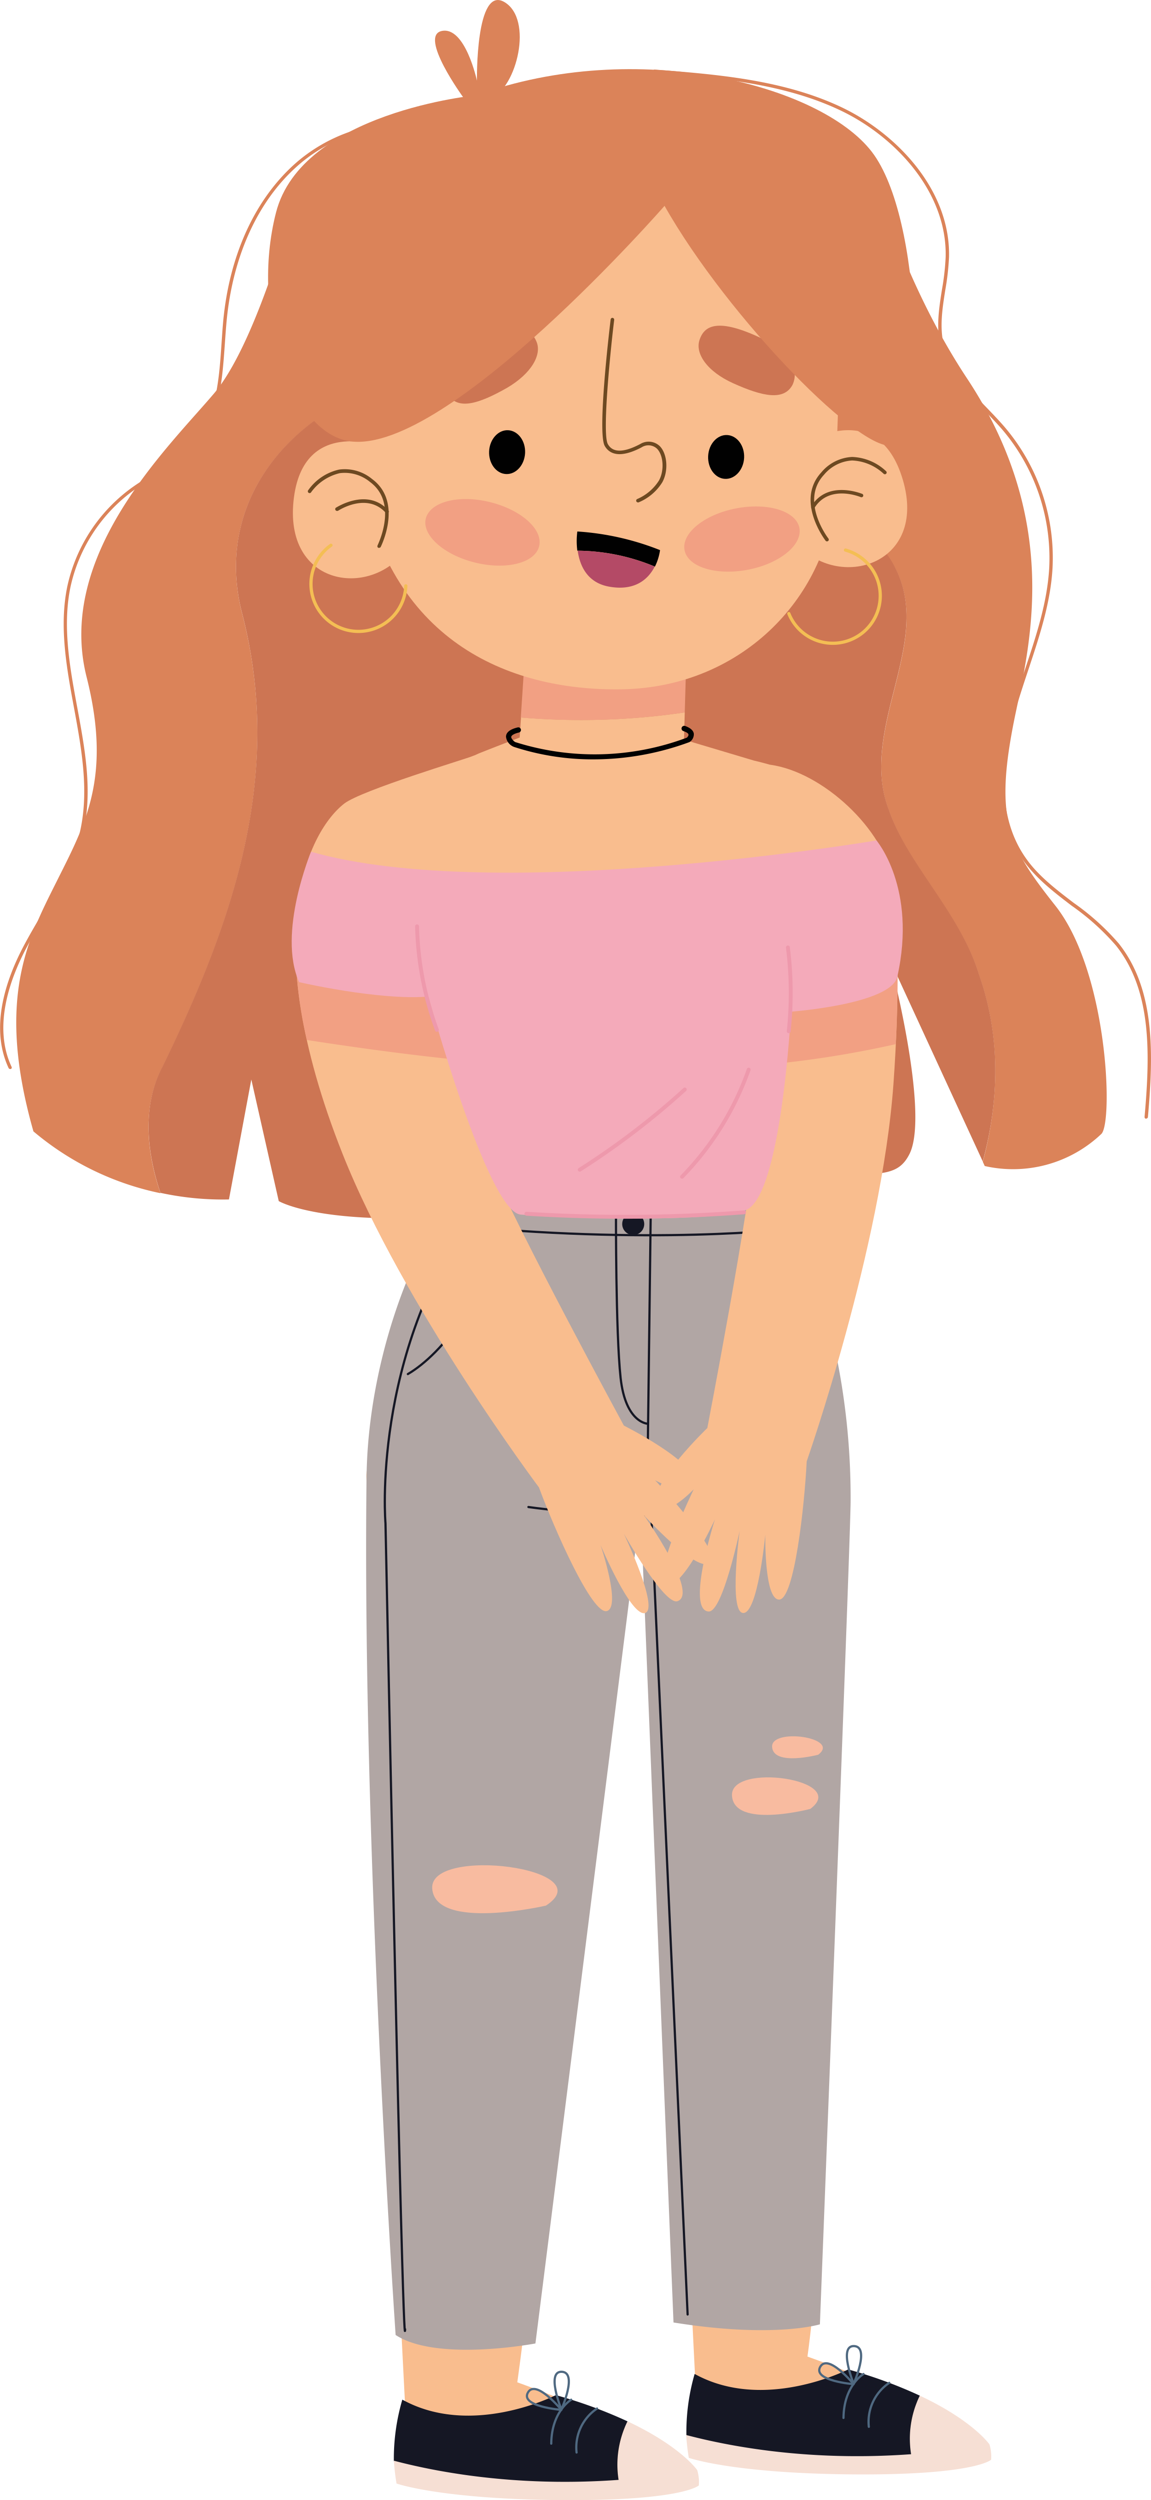 <svg id="Layer_1" data-name="Layer 1" xmlns="http://www.w3.org/2000/svg" viewBox="0 0 224.92 488.37"><defs><style>.cls-1{fill:#db8359;}.cls-2{fill:#cd7553;}.cls-3{fill:#f2a083;}.cls-4{fill:#f9bd8e;}.cls-5{fill:#f6dfd4;}.cls-6{fill:#151724;}.cls-10,.cls-19,.cls-7{fill:none;stroke-linecap:round;}.cls-7{stroke:#4f6981;}.cls-10,.cls-7{stroke-linejoin:round;stroke-width:0.43px;}.cls-8{fill:#b1a6a4;}.cls-9{fill:#f8bba0;}.cls-10{stroke:#151724;}.cls-11{fill:#dc2b2b;}.cls-12{fill:#ea5251;}.cls-13{fill:#f4aaba;}.cls-14{fill:#ee99ac;}.cls-15{fill:#f6a208;}.cls-16{fill:#010101;}.cls-17{fill:#6d4921;}.cls-18{fill:#b44a66;}.cls-19{stroke:#f4be54;stroke-miterlimit:10;stroke-width:0.63px;}</style></defs><path class="cls-1" d="M431.76,395.26a.34.34,0,0,0,.34-.3c1.06-12.19,1.5-24.85-5.71-33.91a47.85,47.85,0,0,0-8.78-7.91c-3.42-2.61-7-5.32-9.43-8.84-4.74-6.79-5.46-16.25-2.15-28.13.8-2.86,1.76-5.75,2.69-8.54,2.14-6.43,4.36-13.07,4.74-19.93a39.36,39.36,0,0,0-9.24-27.38c-1.18-1.39-2.49-2.74-3.75-4.05-3.5-3.62-7.11-7.36-8.27-12.15-.84-3.49-.26-7.15.3-10.7a50.54,50.54,0,0,0,.73-6.4c.34-13.06-10.11-24-20.63-29.13-11.51-5.58-25-6.62-36.88-7.54a.33.33,0,0,0-.35.3.32.32,0,0,0,.3.35c11.83.91,25.24,1.95,36.64,7.47,10.33,5,20.6,15.76,20.26,28.53a48,48,0,0,1-.72,6.32c-.57,3.61-1.16,7.34-.29,11,1.2,5,4.88,8.76,8.43,12.44,1.26,1.31,2.56,2.65,3.72,4a38.76,38.76,0,0,1,9.1,26.93c-.38,6.78-2.58,13.38-4.71,19.77-.94,2.8-1.9,5.69-2.7,8.57-3.37,12.07-2.61,21.71,2.24,28.66,2.52,3.61,6.1,6.35,9.57,9a47.27,47.27,0,0,1,8.66,7.79c7.07,8.88,6.63,21.4,5.57,33.47a.34.34,0,0,0,.3.35Z" transform="translate(-207.78 -176.76)"/><path class="cls-1" d="M209.75,385.58l.14,0a.3.3,0,0,0,.16-.41c-3.66-7.8-.43-17,2.93-23.33,1.11-2.1,2.34-4.19,3.54-6.21,3-5.05,6.06-10.26,7.45-16,2-8.1.41-16.52-1.09-24.66-1.44-7.77-2.93-15.81-1.33-23.53a31.59,31.59,0,0,1,12.69-19.14c1.27-.9,2.63-1.72,3.95-2.52a33.29,33.29,0,0,0,7.53-5.58c5-5.43,5.48-13,6-20.3.1-1.44.2-2.87.33-4.28,1.18-12.8,6.12-23.63,13.9-30.48,9.3-8.19,23-10.16,32.58-4.69a.34.34,0,0,0,.45-.11.31.31,0,0,0-.11-.44c-9.83-5.6-23.86-3.59-33.37,4.78-7.89,7-12.91,17.92-14.11,30.89-.13,1.41-.22,2.85-.32,4.29-.49,7.21-1,14.66-5.81,19.92a33.09,33.09,0,0,1-7.39,5.47c-1.33.8-2.7,1.63-4,2.54a32.21,32.21,0,0,0-12.94,19.53c-1.62,7.83-.13,15.93,1.32,23.76,1.49,8.08,3,16.43,1.1,24.4-1.37,5.65-4.43,10.82-7.38,15.82-1.2,2-2.44,4.13-3.56,6.24-3.42,6.46-6.7,15.85-2.94,23.87A.33.33,0,0,0,209.75,385.58Z" transform="translate(-207.78 -176.76)"/><path class="cls-1" d="M414,353.66c-9.29-11.75-12.14-16.92-7.67-38,2.95-14,8.49-37.69-9.59-65-13.05-19.71-18.71-41.76-18.71-41.76L266.1,213.09s-7.58,30-16.49,40.52S218.67,285.09,224.7,309c4.94,19.57-.23,28.71-5.88,40s-11.86,22.91-4.51,48.76a56,56,0,0,0,24.84,12.08c-3-8.72-3.36-17.59.36-24.57,13.9-28.55,23.86-57.21,15.5-89-5.94-23.82,12.94-41.73,32.75-45.15,27.73-4.52,49.65,11.83,73,23,7.81,2.84,18.25,5.74,22,13.73,7.5,14.66-7.4,31.36-1.25,47.3,3.67,10.61,13.93,20.09,17.56,32,4.24,11.95,4,24.41.76,36.55l.38.83A25.06,25.06,0,0,0,423,398.26C425.33,396,424.32,366.69,414,353.66Z" transform="translate(-207.78 -176.76)"/><path class="cls-2" d="M399.07,367.06c-3.63-11.92-13.89-21.4-17.56-32-6.15-15.94,8.75-32.64,1.25-47.3-3.73-8-14.17-10.89-22-13.73-23.37-11.14-45.29-27.49-73-23C268,254.47,249.07,272.38,255,296.2c8.36,31.78-1.6,60.44-15.5,89-3.72,7-3.32,15.85-.36,24.57a57.29,57.29,0,0,0,13.38,1.29l4.37-23.43,5.36,23.75s13.32,8,62.18-.65,57-.51,61.06-8.52-3.84-38-3.84-38l18.17,39.42C403.11,391.47,403.31,379,399.07,367.06Z" transform="translate(-207.78 -176.76)"/><path class="cls-3" d="M341.59,315.92l.37-12.81-31.58,1.22-.83,12.6A138.68,138.68,0,0,0,341.59,315.92Z" transform="translate(-207.78 -176.76)"/><path class="cls-4" d="M364.51,391.16c-2.7-12-2.34-24.37-2.17-36.57.11-7.94-.15-15.89-.79-23.8a4.26,4.26,0,0,1-.19-2.24c-.05-.5-.11-1-.15-1.52-3.58-1.14-6.1-1.7-6.1-1.7l-13.67-4.08.15-5.33a138.68,138.68,0,0,1-32,1l-.26,3.91s-4.24,1.61-8,3.11L299,325c-1.22,16.39-3.35,32.76-10.58,47.37L296.77,401,284,453.19s30.49,23.4,86.68,10.62l-10-48.93Z" transform="translate(-207.78 -176.76)"/><path class="cls-4" d="M343.69,642.63l-8.64-173.06,35-10.92s1.59,134.93-4.48,178.44c0,0,34.08,12,34,18.37s-39.2,1.91-39.2,1.91S336.52,663.54,343.69,642.63Z" transform="translate(-207.78 -176.76)"/><path class="cls-4" d="M287,647.65s-5.13-96.32-7.63-182.44c-.37-12.83,47.25-1.73,47.25-1.73S314.94,598.6,308.87,642.12c0,0,33,11.7,32.88,18.1s-38.07,2.17-38.07,2.17S279.85,668.56,287,647.65Z" transform="translate(-207.78 -176.76)"/><path class="cls-5" d="M330.41,649.74c10.43,4.9,13.61,9.52,13.61,9.52s-.55,1.47-15.17,2.9A19.12,19.12,0,0,1,330.41,649.74Z" transform="translate(-207.78 -176.76)"/><path class="cls-6" d="M286.4,645.5c13.59,7.52,30-.88,30-.88a90.86,90.86,0,0,1,14,5.12,19.12,19.12,0,0,0-1.56,12.42c-3.77.36-8.46.73-14.33,1.07-28.67,1.65-29.77-5.8-29.77-5.8A41.21,41.21,0,0,1,286.4,645.5Z" transform="translate(-207.78 -176.76)"/><path class="cls-5" d="M284.75,657.43a41.63,41.63,0,0,0,.52,4.46s8.22,2.93,30.69,3.22c25.12.31,28.38-2.85,28.38-2.85a7.91,7.91,0,0,0-.32-3C317.31,664,296,660.4,284.75,657.43Z" transform="translate(-207.78 -176.76)"/><path class="cls-7" d="M324.45,647.24a9.15,9.15,0,0,0-4,8.59" transform="translate(-207.78 -176.76)"/><path class="cls-7" d="M319.4,645.51s-3.84,2.24-3.9,8.59" transform="translate(-207.78 -176.76)"/><path class="cls-7" d="M317.48,647.42s3.22-7.21.09-7.36S317.48,647.42,317.48,647.42Z" transform="translate(-207.78 -176.76)"/><path class="cls-7" d="M317.48,647.5s-5-6.11-6.54-3.38S317.48,647.5,317.48,647.5Z" transform="translate(-207.78 -176.76)"/><path class="cls-8" d="M361.61,411.9A139,139,0,0,1,374,470.28c-.14,10.38-6,160.51-6,160.51s-9,2.79-28.61-.36l-6.42-158.9h0l-20.56,163s-19.27,3.65-27.32-1.66c0,0-6.58-96-5.68-167.63.29-23.1,9.42-45.31,16.06-53Z" transform="translate(-207.78 -176.76)"/><path class="cls-9" d="M314.46,549s-21.65,5-22.22-3.35S325.68,541.71,314.46,549Z" transform="translate(-207.78 -176.76)"/><path class="cls-9" d="M366.12,530.11s-14.92,3.93-15.3-2.6S373.86,524.37,366.12,530.11Z" transform="translate(-207.78 -176.76)"/><path class="cls-9" d="M367.66,519.53s-8.74,2.3-9-1.52S372.19,516.17,367.66,519.53Z" transform="translate(-207.78 -176.76)"/><path class="cls-10" d="M350.46,472.65s-23.33.75-39.42-1.51" transform="translate(-207.78 -176.76)"/><path class="cls-10" d="M286.94,631.74s-.27,15.65-3.83-157.4c0,0-2.83-32.72,17.53-61" transform="translate(-207.78 -176.76)"/><line class="cls-10" x1="134.37" y1="452.11" x2="127.28" y2="295.95"/><line class="cls-10" x1="126.58" y1="283.33" x2="127.16" y2="236.99"/><path class="cls-10" d="M287.48,445.17c6.55-3.83,16.73-15.77,17.15-31.8" transform="translate(-207.78 -176.76)"/><path class="cls-10" d="M368.82,442c-6-.91-11.52-17.84-9.72-29" transform="translate(-207.78 -176.76)"/><path class="cls-10" d="M334.42,454.88s-4.4-.05-5.37-9-.9-32.23-.9-32.23" transform="translate(-207.78 -176.76)"/><path class="cls-10" d="M362.72,416.79s-28,3.34-68.19-.86" transform="translate(-207.78 -176.76)"/><path class="cls-6" d="M329.37,415.83a2.15,2.15,0,1,0,2.17-2.12A2.14,2.14,0,0,0,329.37,415.83Z" transform="translate(-207.78 -176.76)"/><path class="cls-5" d="M387.52,644.72c10.43,4.9,13.61,9.52,13.61,9.52s-.54,1.46-15.17,2.89A19.16,19.16,0,0,1,387.52,644.72Z" transform="translate(-207.78 -176.76)"/><path class="cls-6" d="M343.52,640.48c13.59,7.52,30-.88,30-.88a90.7,90.7,0,0,1,14,5.12A19.16,19.16,0,0,0,386,657.13c-3.77.37-8.45.74-14.33,1.08-28.66,1.65-29.76-5.8-29.76-5.8A40.8,40.8,0,0,1,343.52,640.48Z" transform="translate(-207.78 -176.76)"/><path class="cls-5" d="M341.87,652.41a44.23,44.23,0,0,0,.51,4.46s8.22,2.93,30.7,3.22c25.12.31,28.38-2.85,28.38-2.85a8.07,8.07,0,0,0-.33-3C374.42,659,353.14,655.38,341.87,652.41Z" transform="translate(-207.78 -176.76)"/><path class="cls-7" d="M381.56,642.22a9.16,9.16,0,0,0-4,8.59" transform="translate(-207.78 -176.76)"/><path class="cls-7" d="M376.52,640.49s-3.85,2.24-3.91,8.59" transform="translate(-207.78 -176.76)"/><path class="cls-7" d="M374.59,642.4s3.23-7.21.1-7.36S374.59,642.4,374.59,642.4Z" transform="translate(-207.78 -176.76)"/><path class="cls-7" d="M374.59,642.48s-5-6.11-6.53-3.38S374.59,642.48,374.59,642.48Z" transform="translate(-207.78 -176.76)"/><path class="cls-11" d="M367.93,377l-.19.66.18-.66-.18.66-.14.51c0-.48,0-.92-.05-1.32Z" transform="translate(-207.78 -176.76)"/><path class="cls-12" d="M273.39,466" transform="translate(-207.78 -176.76)"/><path class="cls-4" d="M355.2,400.55c.33-5.22-.07-18.24-.57-30.4.2-.39,3.5-43.59,3.69-44,10.23,1.4,22.32,12.66,23.88,22.61,1.09,9.63,1.41,22.43.17,39.76-2.28,31.81-16.95,73.7-16.95,73.7-.43,8.65-2.41,26.92-5.37,27s-2.72-12.68-2.72-12.68-1.45,15.4-4.32,15.3-.69-16.05-.69-16.05-3.29,15.69-6,15.76c-4.6-.07,1.17-18,1.17-18s-6.33,13.81-9.53,12.83,5.38-18.7,5.38-18.7-6.1,6.45-7.22,2.53S346,455.71,346,455.71,354.51,411.48,355.2,400.55Z" transform="translate(-207.78 -176.76)"/><path class="cls-4" d="M295.62,376.27c-7.5-7.49,11.51-54.91,4.5-51.81-1.11.49-21.71,6.66-25.07,9.27-6.68,5.19-17.51,25.13-.33,68.42,11.76,29.65,38.38,65.16,38.38,65.16,3,8.13,10.41,24.95,13.27,24.15s-1.24-12.91-1.24-12.91,6,14.24,8.74,13.28-4.19-15.5-4.19-15.5,7.87,14,10.47,13.21c4.36-1.45-6.53-16.78-6.53-16.78s10.19,11.27,12.95,9.37-10.77-16.22-10.77-16.22,7.76,4.32,7.65.24-13.76-10.92-13.76-10.92-21.49-39.59-25.44-49.8C302.36,400.54,298.81,388,295.62,376.27Z" transform="translate(-207.78 -176.76)"/><path class="cls-3" d="M382.72,354.48a246,246,0,0,1-27.2,5.55c-.47,5.78-.83,10-.89,10.12.21,5,.39,10.11.52,14.78a198.36,198.36,0,0,0,27.68-4.21A222.3,222.3,0,0,0,382.72,354.48Z" transform="translate(-207.78 -176.76)"/><path class="cls-3" d="M295.62,376.27c-2.15-2.15-2.12-7.6-1.14-14.19q-14.49-1-28.94-3.34a83.74,83.74,0,0,0,2.2,21.17c9.85,1.52,19.87,2.89,30,3.92C297,381.33,296.3,378.78,295.62,376.27Z" transform="translate(-207.78 -176.76)"/><path class="cls-13" d="M379.05,340.93s-74.26,12.55-110.48,2.21c0,0-6.64,15.85-2.34,25.47,0,0,15.54,3.61,25.27,2.82,0,0,11.52,41.94,18,42.58s37,1.7,44-.87,8.85-38.76,8.85-38.76,19.58-1.45,20.78-6.85C387,350.21,379.05,340.93,379.05,340.93Z" transform="translate(-207.78 -176.76)"/><path class="cls-14" d="M326,414.8c-5.14-.06-10.27-.26-15.37-.57a.4.4,0,0,1-.36-.41.38.38,0,0,1,.41-.35,310.43,310.43,0,0,0,42.48-.27.36.36,0,0,1,.4.34.38.38,0,0,1-.35.41C344.22,414.63,335.12,414.91,326,414.8Z" transform="translate(-207.78 -176.76)"/><path class="cls-14" d="M321.07,405.63a.41.41,0,0,1-.32-.18.37.37,0,0,1,.12-.52,150.39,150.39,0,0,0,20.49-15.65.38.38,0,0,1,.51.56,150.56,150.56,0,0,1-20.6,15.73A.36.36,0,0,1,321.07,405.63Z" transform="translate(-207.78 -176.76)"/><path class="cls-14" d="M341.05,407a.36.36,0,0,1-.26-.11.37.37,0,0,1,0-.53,57,57,0,0,0,12.94-20.79.38.38,0,0,1,.48-.23.38.38,0,0,1,.23.48,57.67,57.67,0,0,1-13.11,21.07A.39.39,0,0,1,341.05,407Z" transform="translate(-207.78 -176.76)"/><path class="cls-14" d="M293.15,378.31a.38.38,0,0,1-.35-.24,62.7,62.7,0,0,1-3.9-20.36.37.37,0,0,1,.37-.38.39.39,0,0,1,.39.37,61.9,61.9,0,0,0,3.85,20.1.38.38,0,0,1-.23.49A.3.3,0,0,1,293.15,378.31Z" transform="translate(-207.78 -176.76)"/><path class="cls-14" d="M361.87,378.58h0a.38.38,0,0,1-.34-.41,71,71,0,0,0-.16-16.29.37.37,0,0,1,.33-.42.36.36,0,0,1,.42.33,71.27,71.27,0,0,1,.16,16.45A.37.37,0,0,1,361.87,378.58Z" transform="translate(-207.78 -176.76)"/><path class="cls-4" d="M372.12,228.14s-.05,20.52-1.22,44.78c-.94,19.64-17.57,38.1-41.63,38.49-22.6.36-45.57-9.85-51.06-41.8S279,212,308,206.4,365.57,203.39,372.12,228.14Z" transform="translate(-207.78 -176.76)"/><path class="cls-15" d="M339.2,219.82l-.19-.27Z" transform="translate(-207.78 -176.76)"/><path class="cls-4" d="M287.83,283.06l-4.37-18.7s-16.6-7-18.33,10.33S281.58,293.75,287.83,283.06Z" transform="translate(-207.78 -176.76)"/><path class="cls-2" d="M295.49,254.1s-3.63-4.58,4.76-9.67,11.18-3.74,12.37-.93c1.08,2.56-1,6.22-5.72,9C301.19,255.75,297.45,256.73,295.49,254.1Z" transform="translate(-207.78 -176.76)"/><path class="cls-2" d="M362.54,252.13s3.16-4.91-5.69-9.16-11.49-2.63-12.4.28c-.82,2.65,1.57,6.1,6.57,8.36C357,254.32,360.84,254.93,362.54,252.13Z" transform="translate(-207.78 -176.76)"/><path class="cls-16" d="M310.39,265.25c-.12,2.36-1.78,4.2-3.72,4.11s-3.42-2.09-3.31-4.45,1.79-4.21,3.72-4.11S310.5,262.89,310.39,265.25Z" transform="translate(-207.78 -176.76)"/><path class="cls-16" d="M353.19,266.19c-.12,2.36-1.79,4.2-3.73,4.11s-3.41-2.09-3.3-4.45,1.78-4.21,3.72-4.11S353.3,263.83,353.19,266.19Z" transform="translate(-207.78 -176.76)"/><path class="cls-17" d="M281.85,283.77a.23.23,0,0,1-.14,0,.34.34,0,0,1-.15-.46c0-.09,4.15-8.24-1.47-12.4a7.75,7.75,0,0,0-5.93-1.72,9.64,9.64,0,0,0-5.56,3.69.35.35,0,1,1-.57-.39,10.05,10.05,0,0,1,6-4,8.37,8.37,0,0,1,6.46,1.84c6.1,4.51,1.72,13.19,1.68,13.28A.36.36,0,0,1,281.85,283.77Z" transform="translate(-207.78 -176.76)"/><path class="cls-17" d="M273.62,276.56a.35.35,0,0,1-.18-.64c.06,0,6.1-4,10.22.53a.34.34,0,0,1,0,.49.35.35,0,0,1-.49,0c-3.71-4.1-9.25-.46-9.31-.42A.39.39,0,0,1,273.62,276.56Z" transform="translate(-207.78 -176.76)"/><path class="cls-17" d="M332.43,274.9a.37.37,0,0,1-.31-.22.35.35,0,0,1,.2-.45,9.41,9.41,0,0,0,4.22-3.59c1.07-1.91.91-4.86-.33-6.19a2.45,2.45,0,0,0-3-.34l-.18.1c-4.4,2.27-6.28,1.06-7.08-.35-1.46-2.6.88-22.45,1.16-24.71a.35.35,0,0,1,.38-.3.36.36,0,0,1,.31.39c-.74,6.06-2.38,22.24-1.24,24.27.94,1.68,3,1.7,6.15.08l.21-.11a3.14,3.14,0,0,1,3.85.49c1.44,1.56,1.64,4.83.43,7a9.88,9.88,0,0,1-4.58,3.9A.32.32,0,0,1,332.43,274.9Z" transform="translate(-207.78 -176.76)"/><path class="cls-16" d="M335.76,287.44a10.48,10.48,0,0,0,1-3.22,52.84,52.84,0,0,0-16.16-3.64,14.3,14.3,0,0,0,0,3.75A39.9,39.9,0,0,1,335.76,287.44Z" transform="translate(-207.78 -176.76)"/><path class="cls-18" d="M320.67,284.33c.38,2.76,1.74,6.17,6,7,5.31,1,7.85-1.56,9.05-3.89A39.9,39.9,0,0,0,320.67,284.33Z" transform="translate(-207.78 -176.76)"/><path class="cls-4" d="M363.46,282.91l.81-19.18s15-9.94,19.93,6.74S371.59,292.26,363.46,282.91Z" transform="translate(-207.78 -176.76)"/><path class="cls-17" d="M369.47,282.5a.31.31,0,0,0,.13-.06.35.35,0,0,0,.06-.49c-.06-.07-5.62-7.32-.86-12.45a7.71,7.71,0,0,1,5.5-2.79,9.58,9.58,0,0,1,6.15,2.59.35.35,0,0,0,.49,0,.34.34,0,0,0,0-.49,10.16,10.16,0,0,0-6.65-2.79,8.36,8.36,0,0,0-6,3c-5.16,5.58.76,13.28.82,13.36A.34.34,0,0,0,369.47,282.5Z" transform="translate(-207.78 -176.76)"/><path class="cls-17" d="M376.21,273.88a.34.34,0,0,0,.24-.2.35.35,0,0,0-.18-.45c-.07,0-6.74-2.81-9.94,2.42a.35.35,0,0,0,.11.48.34.34,0,0,0,.48-.12c2.89-4.72,9-2.17,9.07-2.14A.33.33,0,0,0,376.21,273.88Z" transform="translate(-207.78 -176.76)"/><path class="cls-3" d="M313.13,283.48c-.82,3.27-6.44,4.68-12.57,3.16S290.14,281.22,291,278s6.44-4.68,12.57-3.15S313.94,280.21,313.13,283.48Z" transform="translate(-207.78 -176.76)"/><path class="cls-3" d="M341.55,284.23c.64,3.31,6.18,5,12.38,3.82s10.7-4.86,10.06-8.17-6.19-5-12.38-3.81S340.91,280.93,341.55,284.23Z" transform="translate(-207.78 -176.76)"/><path class="cls-19" d="M361.93,296.62A9.27,9.27,0,1,0,373,284.21" transform="translate(-207.78 -176.76)"/><path class="cls-19" d="M272.45,283.27a9.27,9.27,0,1,0,14.63,7.93" transform="translate(-207.78 -176.76)"/><path class="cls-1" d="M300.9,195.36s-34.12,3.24-39.18,22.9,2.87,43.16,14.52,44.71c19,2.53,61.4-46,61.4-46,12.38,21.87,39.23,49.39,45,46.67s5.6-44.11-4.5-57.23S332.17,184.05,300.9,195.36Z" transform="translate(-207.78 -176.76)"/><path class="cls-1" d="M298.33,195.81s-8.81-12.05-4.22-13,6.87,9.7,6.87,9.7-.29-18.71,5.38-15.34,2.4,16.7-2.63,18.79" transform="translate(-207.78 -176.76)"/><path class="cls-16" d="M323.07,325.09a49.68,49.68,0,0,1-14.79-2.41,2.42,2.42,0,0,1-1.62-2c0-.86.8-1.48,2.29-1.83a.51.51,0,0,1,.23,1c-.93.22-1.49.55-1.5.88s.59.93.83,1a51.39,51.39,0,0,0,33.5-.88c.13-.13.34-.39.31-.58s-.13-.39-1-.7a.51.51,0,1,1,.34-1c1,.36,1.6.86,1.7,1.5a1.81,1.81,0,0,1-.74,1.58l-.14.08A54.31,54.31,0,0,1,323.07,325.09Z" transform="translate(-207.78 -176.76)"/></svg>